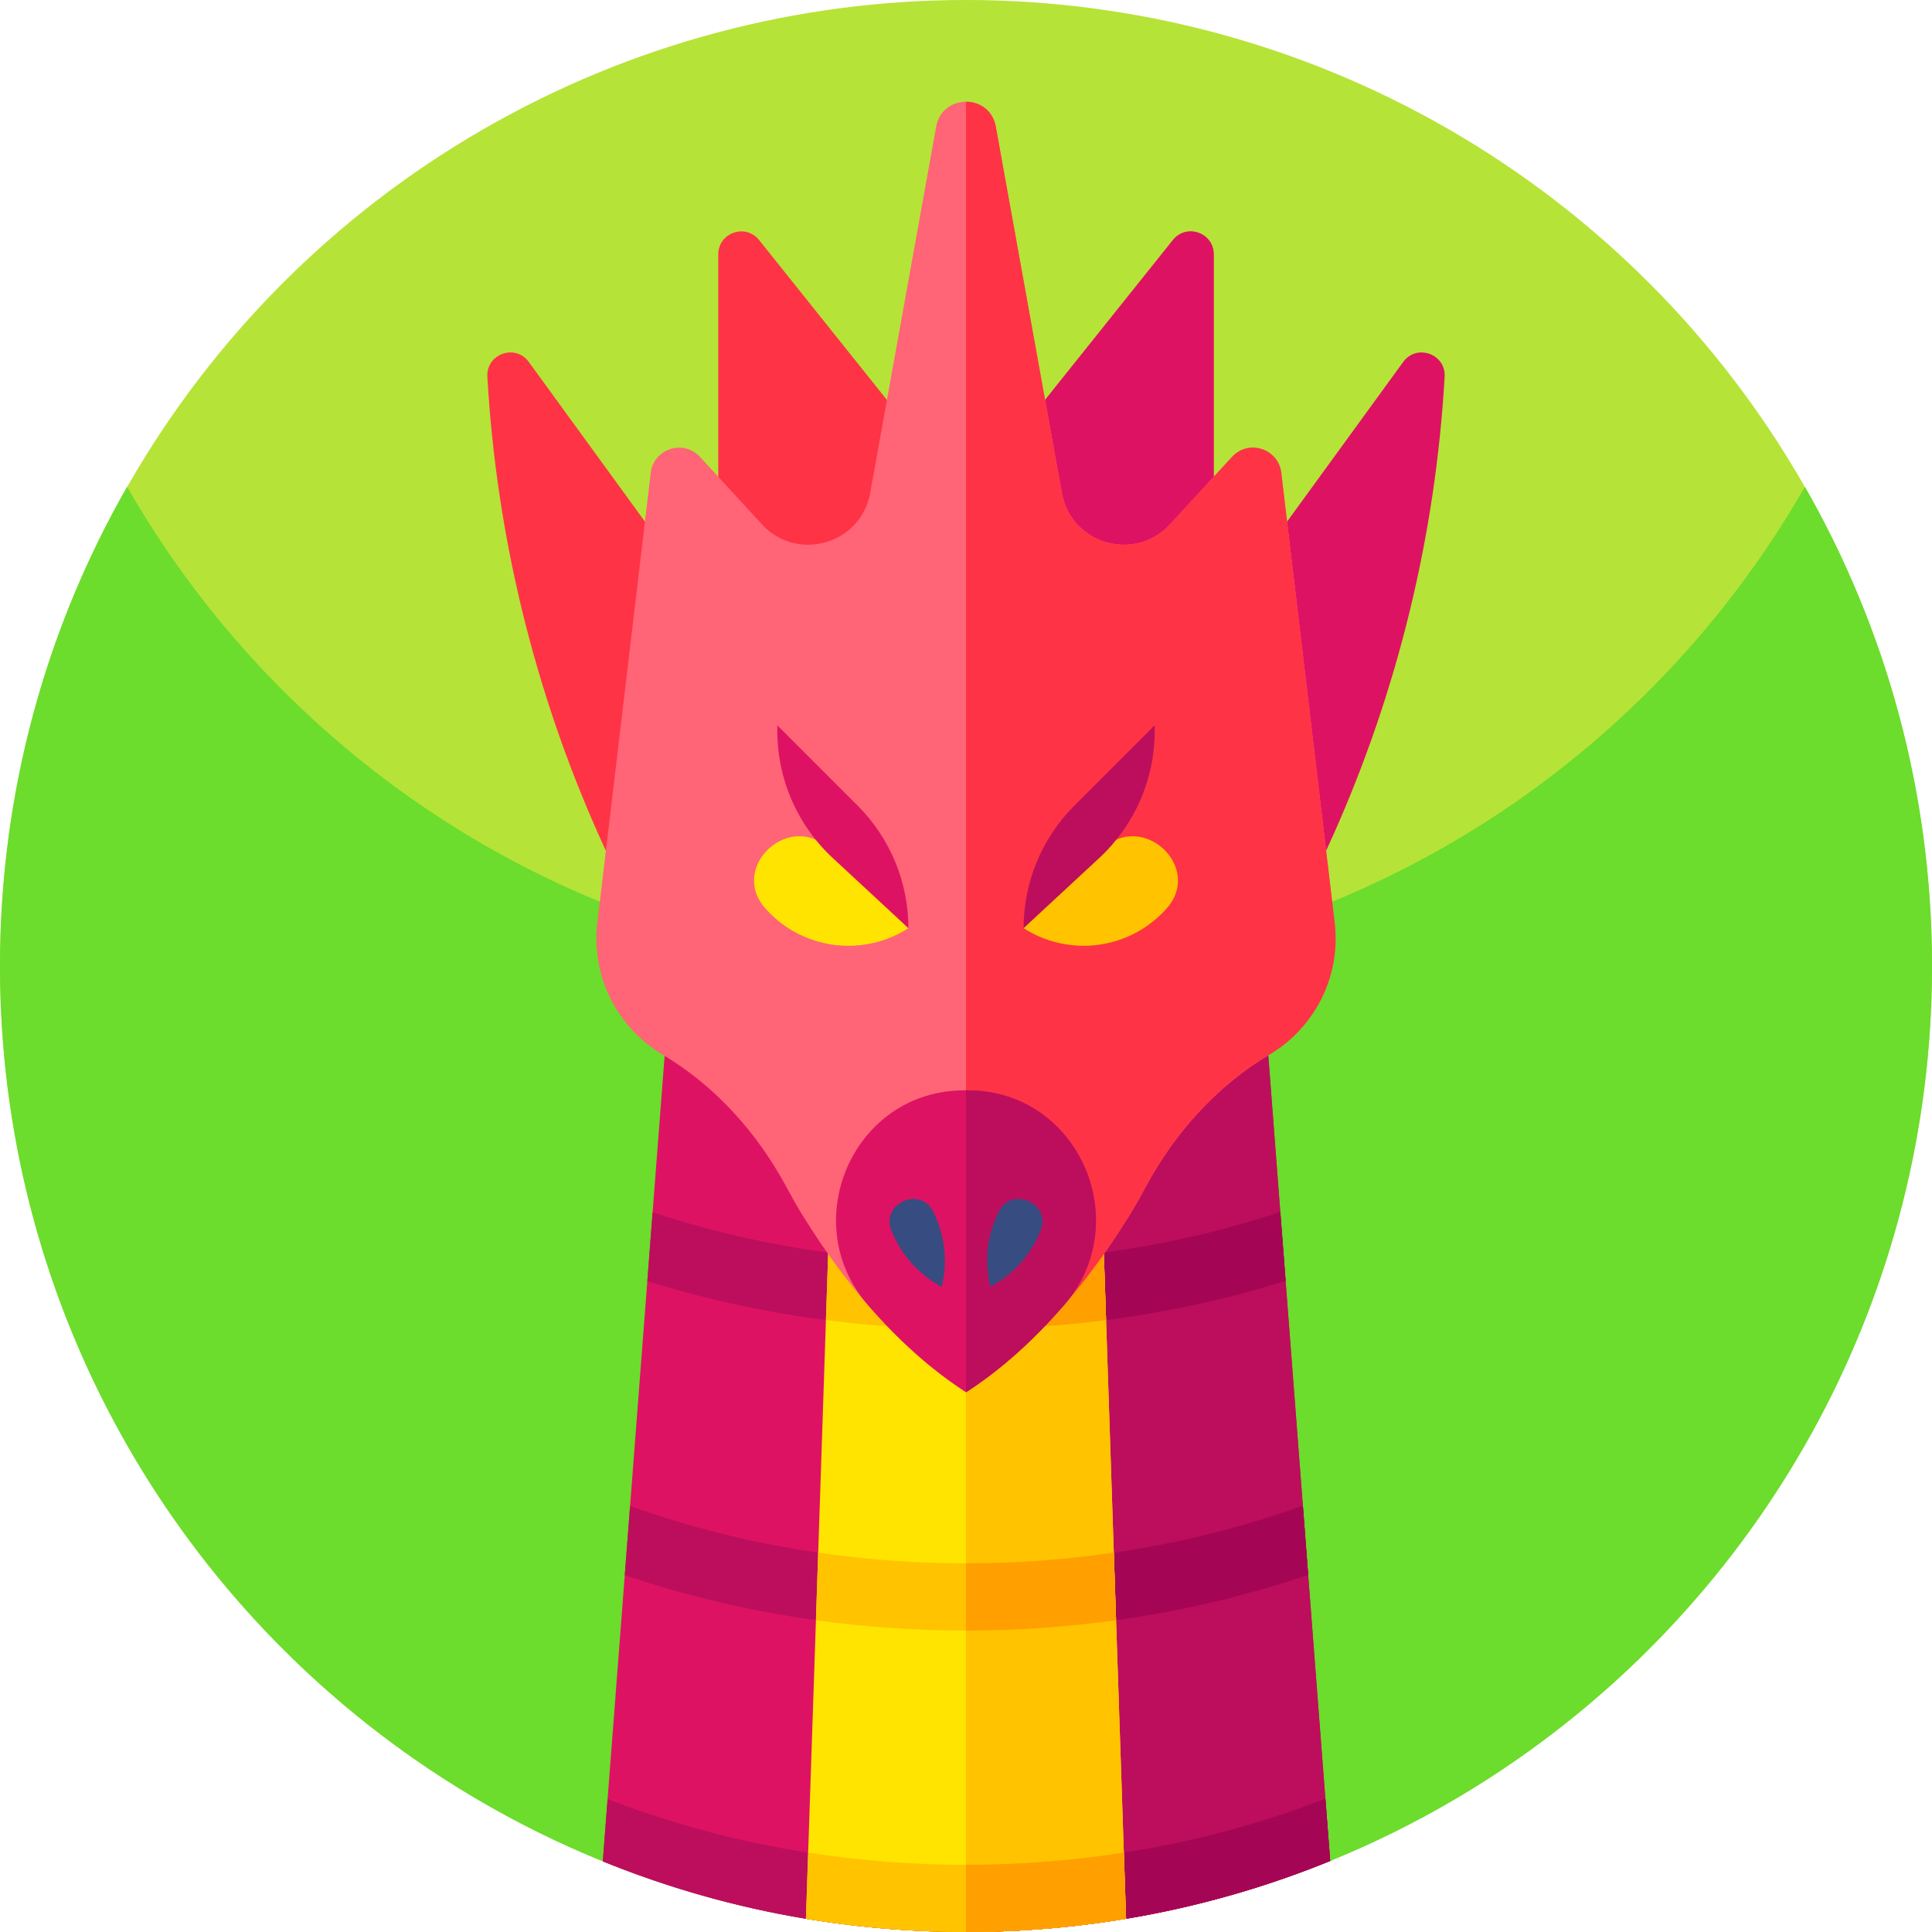 <svg id="Capa_1" enable-background="new 0 0 512 512" height="512" viewBox="0 0 512 512" width="512" xmlns="http://www.w3.org/2000/svg"><g><g><circle cx="256" cy="256" fill="#b6e337" r="256"/><path d="m512 256c0 87.11-43.52 164.07-110 210.31-41.41 28.8-91.73 45.69-146 45.69s-104.59-16.89-146-45.69c-66.48-46.24-110-123.2-110-210.31 0-46.22 12.25-89.57 33.68-127 44.12 77.07 127.16 129 222.32 129s178.21-51.93 222.32-129c21.43 37.43 33.68 80.78 33.68 127z" fill="#6cdc2d"/></g><g><path d="m352.51 493.17c-29.78 12.14-62.36 18.83-96.51 18.83-34.05 0-66.54-6.65-96.25-18.72l1.27-16.52 4.55-59.31 1.41-18.36 4.57-59.58 1.4-18.25 5.9-76.8h154.55l5.89 76.72 1.41 18.26 4.57 59.56 1.41 18.37 4.56 59.29z" fill="#de1263"/><path d="m352.51 493.17c-29.78 12.14-62.36 18.83-96.51 18.83v-267.54h77.4l5.89 76.72 1.41 18.26 4.57 59.56 1.41 18.37 4.56 59.29z" fill="#bc0e5c"/><g><g fill="#bc0e5c"><path d="m340.7 339.44c-26.86 8.42-55.53 12.78-84.7 12.78-29.08 0-57.67-4.34-84.45-12.71l1.4-18.25c26.18 8.66 54.34 13.15 83.05 13.15 28.8 0 57.04-4.52 83.29-13.23z"/><path d="m346.68 417.37c-28.55 9.7-59.33 14.74-90.68 14.74-31.26 0-61.95-5.01-90.43-14.66l1.41-18.36c27.85 10 58.12 15.21 89.02 15.21 30.99 0 61.36-5.24 89.27-15.3z"/><path d="m352.51 493.17c-17.18 7-35.29 12.19-54.09 15.32-12.07 2.02-24.42 3.19-37.01 3.45-.76.02-1.51.03-2.27.04-1.04.01-2.09.02-3.14.02-1.04 0-2.09-.01-3.13-.02-.76-.01-1.52-.02-2.27-.04-12.59-.26-24.95-1.43-37.02-3.44-18.71-3.12-36.73-8.27-53.83-15.22l1.27-16.52c29.46 11.45 61.86 17.43 94.98 17.43 33.22 0 65.71-6.02 95.24-17.53z"/></g><path d="m340.7 339.44c-26.86 8.42-55.53 12.78-84.7 12.78v-17.81c28.8 0 57.04-4.52 83.29-13.23z" fill="#a50555"/><path d="m346.68 417.37c-28.55 9.7-59.33 14.74-90.68 14.74v-17.81c30.99 0 61.36-5.24 89.27-15.3z" fill="#a50555"/><path d="m352.51 493.17c-17.18 7-35.29 12.19-54.09 15.32-12.07 2.02-24.42 3.19-37.01 3.45-.76.02-1.51.03-2.27.04-1.04.01-2.09.02-3.14.02v-17.81c33.22 0 65.71-6.02 95.24-17.53z" fill="#a50555"/></g><path d="m298.42 508.49c-13.79 2.31-27.96 3.51-42.42 3.51-14.45 0-28.63-1.2-42.42-3.5l.59-17.54 2.06-61.58.6-17.91 2.05-61.64.6-17.87 2.92-87.5h67.2l2.92 87.49.6 17.89 2.05 61.62.6 17.91 2.06 61.59z" fill="#ffe400"/><path d="m298.42 508.49c-13.79 2.31-27.96 3.51-42.42 3.51v-267.54h33.6l2.92 87.49.6 17.89 2.05 61.62.6 17.91 2.06 61.59z" fill="#ffc300"/><g><g fill="#ffc300"><path d="m293.12 349.84c-12.22 1.58-24.63 2.38-37.12 2.38-12.5 0-24.91-.8-37.12-2.39l.6-17.87c11.99 1.63 24.2 2.45 36.52 2.45 12.31 0 24.52-.83 36.52-2.46z"/><path d="m295.77 429.37c-13.06 1.82-26.36 2.74-39.77 2.74-13.4 0-26.7-.92-39.77-2.73l.6-17.91c12.85 1.88 25.95 2.83 39.17 2.83s26.32-.95 39.17-2.84z"/><path d="m298.42 508.49c-10.92 1.83-22.07 2.96-33.42 3.35-1.09.04-2.19.07-3.28.09-.1.01-.21.01-.31.01-.76.02-1.51.03-2.27.04-1.04.01-2.09.02-3.14.02-1.04 0-2.09-.01-3.13-.02-.76-.01-1.52-.02-2.27-.04-12.59-.26-24.95-1.43-37.02-3.44l.59-17.54c13.7 2.14 27.7 3.23 41.83 3.23s28.14-1.09 41.83-3.23z"/></g><path d="m293.12 349.84c-12.22 1.58-24.63 2.38-37.12 2.38v-17.81c12.31 0 24.52-.83 36.52-2.46z" fill="#ff9f00"/><path d="m295.77 429.37c-13.06 1.82-26.36 2.74-39.77 2.74v-17.81c13.22 0 26.32-.95 39.17-2.84z" fill="#ff9f00"/><path d="m298.42 508.49c-12.07 2.02-24.42 3.19-37.01 3.45-.76.02-1.51.03-2.27.04-1.04.01-2.09.02-3.14.02v-17.81c14.13 0 28.14-1.09 41.83-3.23z" fill="#ff9f00"/></g><g><g><path d="m175.409 144.411-35.273-48.493c-3.564-4.899-11.325-2.126-10.979 3.923 4.842 84.717 40.636 164.989 100.962 225.315l3.792 3.792z" fill="#fe3345"/><path d="m336.591 144.411 35.273-48.493c3.564-4.899 11.325-2.126 10.979 3.923-4.842 84.717-40.636 164.989-100.962 225.315l-3.792 3.792z" fill="#de1263"/></g><g><path d="m321.65 67.41v93.28h-131.3v-93.28c0-5.74 7.23-8.28 10.82-3.79l54.83 68.57 54.83-68.57c3.59-4.49 10.82-1.95 10.82 3.79z" fill="#fe3345"/><path d="m321.65 67.41v93.28h-65.65v-28.5l54.83-68.57c3.59-4.49 10.82-1.95 10.82 3.79z" fill="#de1263"/><path d="m336.41 279.48c-14.06 8.36-25.2 20.87-32.92 35.29-1.33 2.49-2.62 4.77-3.78 6.67-.17.28-.34.55-.53.84-12.12 19.55-26.72 36.04-43.17 46.67 0 0-.01 0-.01-.01-16.46-10.62-31.06-27.08-43.17-46.65-.18-.28-.35-.55-.52-.84-1.17-1.9-2.46-4.19-3.8-6.69-7.72-14.41-18.86-26.92-32.91-35.27-11.71-6.96-19.03-20.39-17.29-35.03l14.14-119.16c.76-6.41 8.69-8.97 13.05-4.22l16.43 17.88c9.32 10.14 26.22 5.24 28.67-8.32l17.49-97.07c.79-4.41 4.35-6.61 7.91-6.61 3.55 0 7.1 2.2 7.9 6.61l17.5 97.07c2.45 13.56 19.35 18.47 28.67 8.32l16.43-17.88c4.36-4.75 12.29-2.19 13.05 4.22l14.14 119.16c1.74 14.64-5.57 28.06-17.28 35.02z" fill="#ff6477"/><path d="m336.41 279.48c-14.06 8.36-25.2 20.87-32.92 35.29-1.33 2.49-2.62 4.77-3.78 6.67-.17.28-.34.55-.53.84-12.12 19.55-26.72 36.04-43.17 46.67 0 0-.01 0-.01-.01v-341.98c3.55 0 7.1 2.2 7.9 6.61l17.5 97.07c2.45 13.56 19.35 18.47 28.67 8.32l16.43-17.88c4.36-4.75 12.29-2.19 13.05 4.22l14.14 119.16c1.74 14.64-5.57 28.06-17.28 35.02z" fill="#fe3345"/><path d="m282.08 345.75c-8.02 9.27-16.74 17.18-26.07 23.2 0 0-.01 0-.01-.01-9.33-6.02-18.05-13.91-26.08-23.19-18.56-21.47-4.32-55.54 24.04-56.76.68-.03 1.36-.05 2.04-.05s1.35.02 2.03.05c28.36 1.2 42.61 35.28 24.05 56.76z" fill="#de1263"/><path d="m282.08 345.75c-8.02 9.27-16.74 17.18-26.07 23.2 0 0-.01 0-.01-.01v-80c.68 0 1.35.02 2.03.05 28.36 1.2 42.61 35.28 24.05 56.76z" fill="#bc0e5c"/><g fill="#374c81"><path d="m247.873 322.296c2.738 6.116 3.178 12.678 1.695 18.721-5.502-2.916-10.103-7.615-12.841-13.731-.196-.437-.379-.876-.552-1.317-2.746-7.03 7.669-11.692 11.083-4.962.214.423.419.852.615 1.289z"/><path d="m264.127 322.296c-2.738 6.116-3.178 12.678-1.695 18.721 5.501-2.916 10.103-7.615 12.841-13.731.196-.437.379-.876.552-1.317 2.746-7.03-7.669-11.692-11.083-4.962-.214.423-.419.852-.615 1.289z"/></g><g><g><path d="m219.893 225.133c-10.447-10.447-26.877 4.583-17.061 15.624.385.433.786.858 1.201 1.273 9.969 9.97 25.312 11.28 36.702 3.944z" fill="#ffe400"/><path d="m240.736 245.975c0-12.179-4.838-23.859-13.45-32.471l-21.297-21.296v1.502c0 12.779 5.325 24.981 14.695 33.671z" fill="#de1263"/></g><g><g><path d="m292.107 225.133c10.447-10.447 26.878 4.583 17.061 15.624-.385.433-.786.858-1.201 1.273-9.969 9.97-25.312 11.28-36.702 3.944z" fill="#ffc300"/></g><path d="m271.264 245.975c0-12.179 4.838-23.859 13.45-32.471l21.297-21.296v1.502c0 12.779-5.325 24.981-14.695 33.671z" fill="#bc0e5c"/></g></g></g></g></g></g></svg>